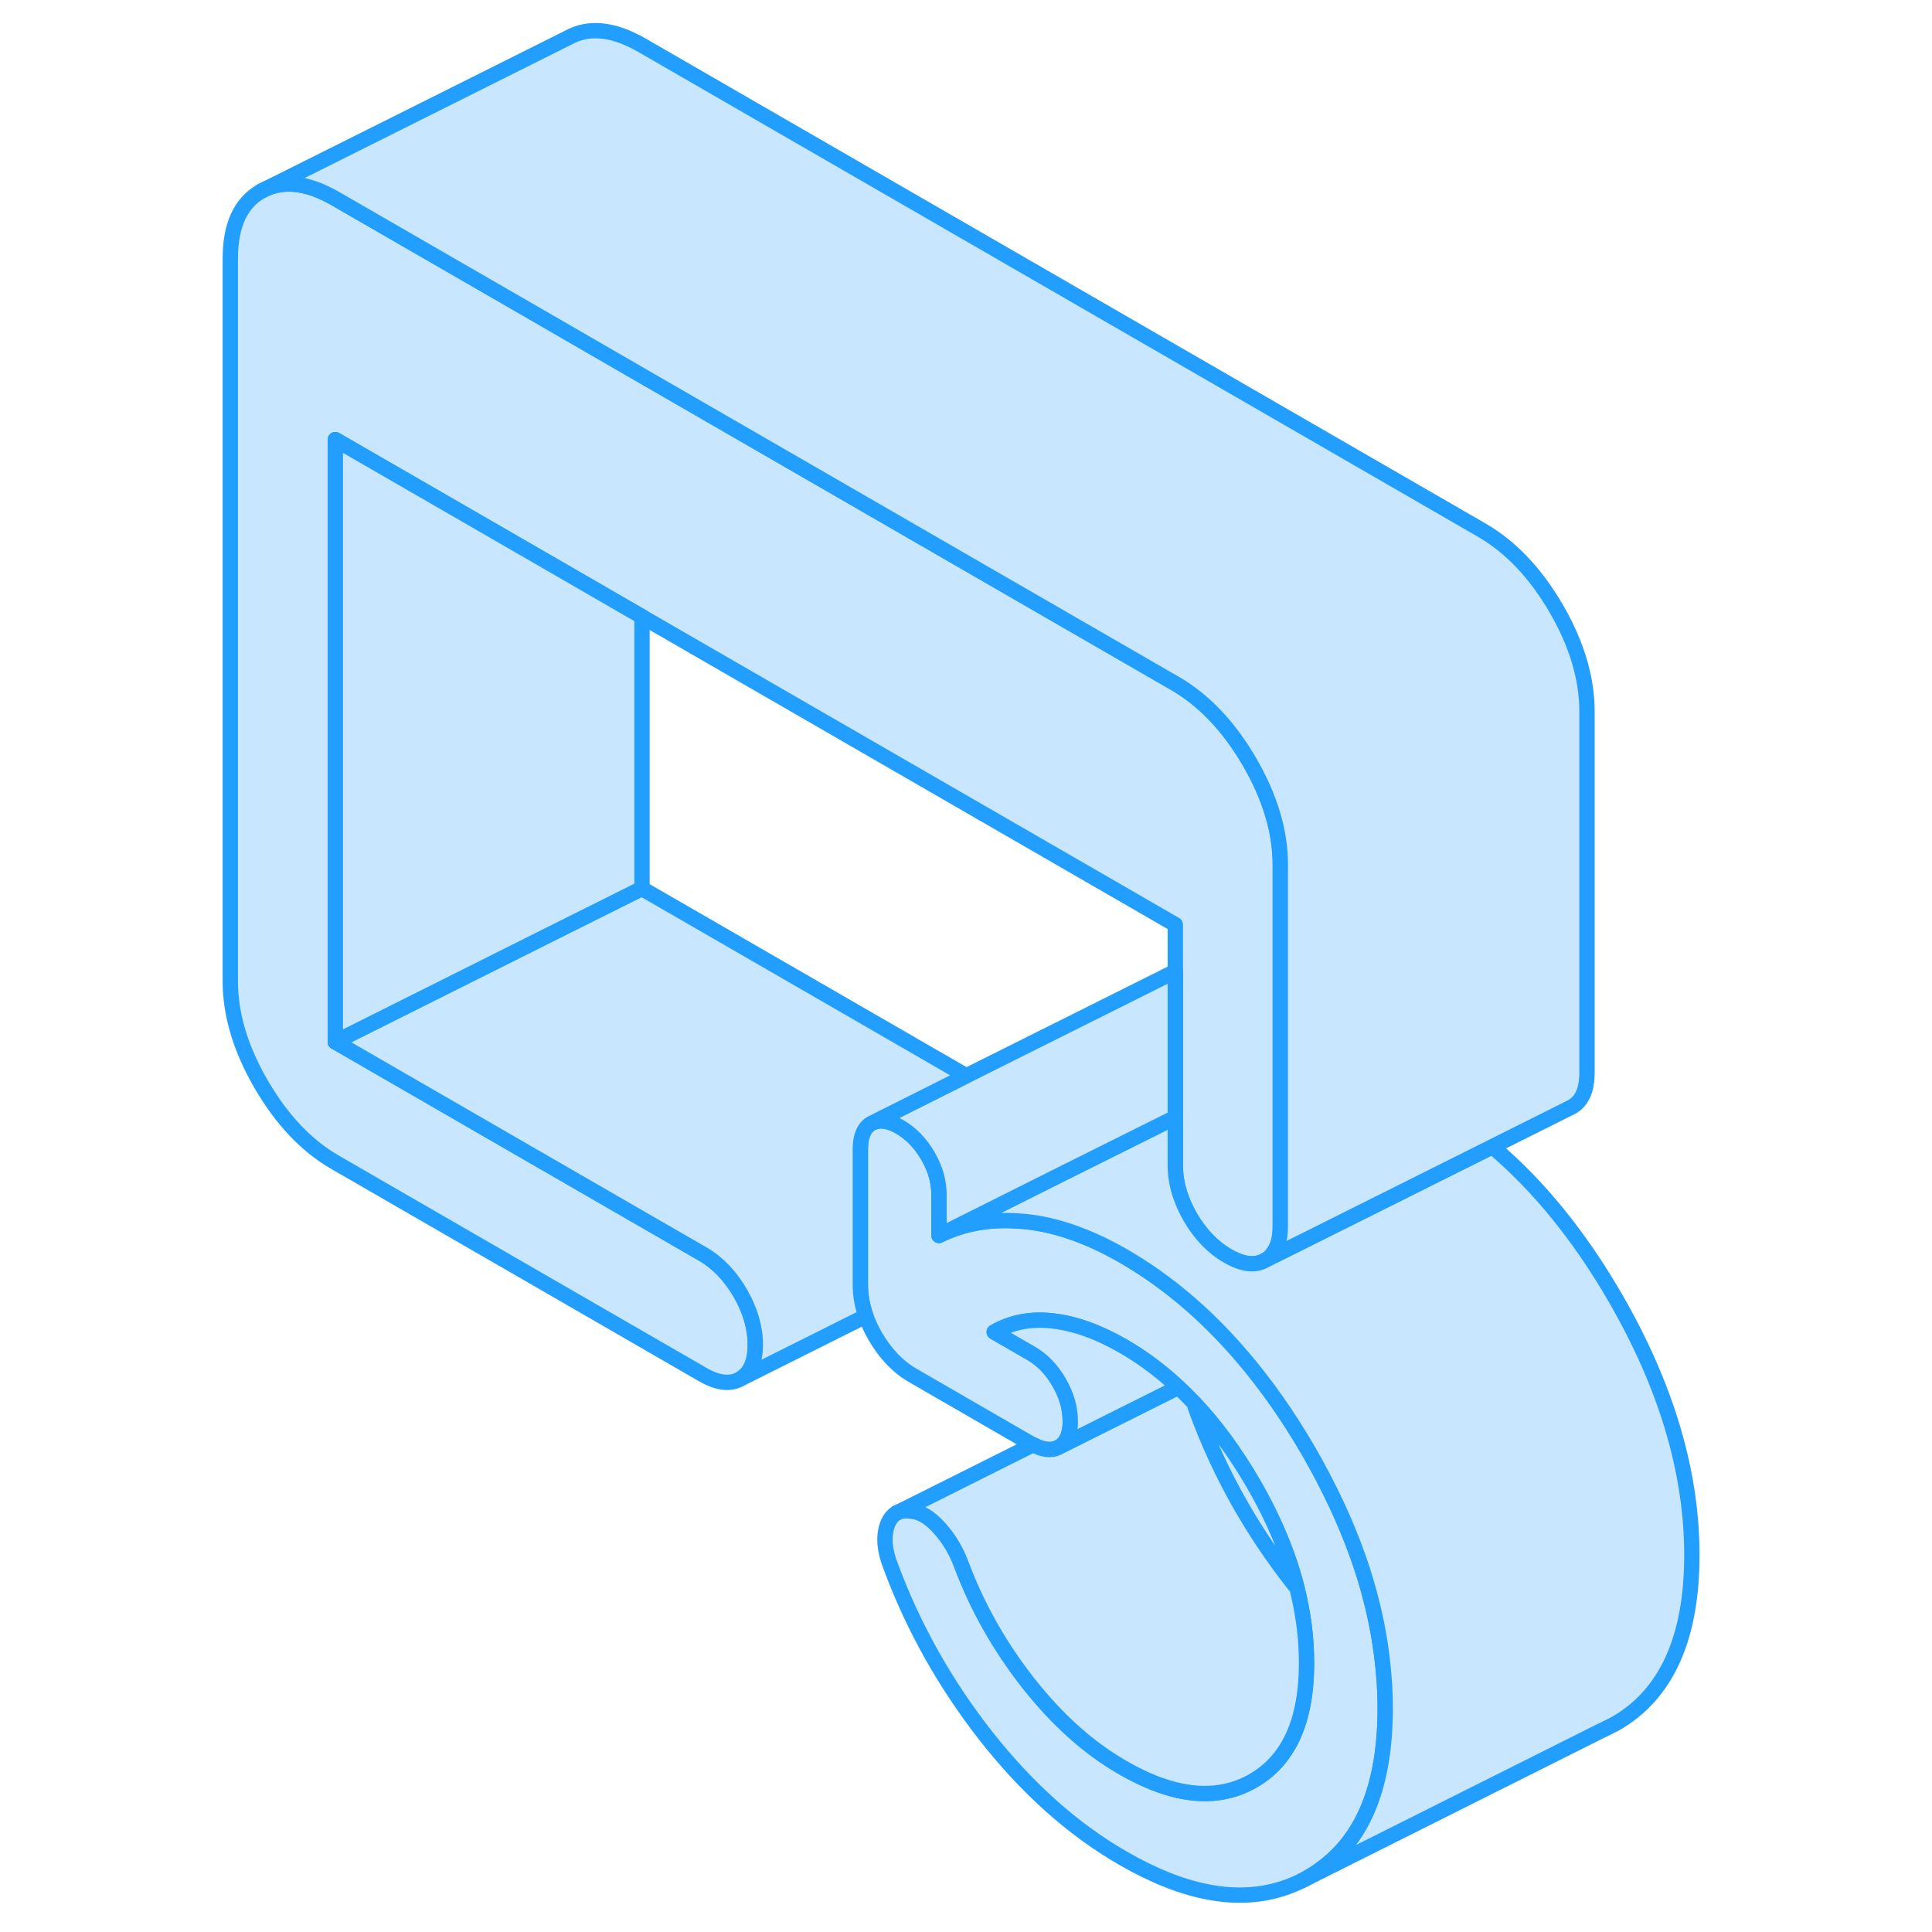 <svg width="48" height="48" viewBox="0 0 100 126" fill="#c8e7ff" xmlns="http://www.w3.org/2000/svg" stroke-width="1px" stroke-linecap="round" stroke-linejoin="round"><path d="M77.339 111.421C77.339 116.431 75.919 119.931 73.089 121.931C72.849 122.111 72.599 122.271 72.339 122.421C72.189 122.511 72.039 122.591 71.889 122.661L71.709 122.751C71.309 122.931 70.909 123.091 70.499 123.211C67.549 124.111 64.119 123.431 60.229 121.181C56.969 119.301 54.009 116.651 51.319 113.241C48.639 109.821 46.559 106.121 45.079 102.121C44.679 101.101 44.609 100.221 44.859 99.491C44.999 99.081 45.219 98.811 45.499 98.661C45.739 98.531 46.029 98.491 46.359 98.541C46.989 98.571 47.619 98.931 48.239 99.621C48.869 100.311 49.359 101.121 49.699 102.041C50.729 104.791 52.179 107.361 54.059 109.761C55.949 112.161 57.999 114.001 60.229 115.281C63.539 117.191 66.359 117.481 68.699 116.151C71.039 114.821 72.209 112.251 72.209 108.451C72.209 106.841 71.999 105.201 71.579 103.551C71.009 101.311 70.049 99.021 68.699 96.701C67.539 94.711 66.269 92.971 64.879 91.501C64.539 91.141 64.199 90.801 63.849 90.481C63.619 90.261 63.379 90.051 63.139 89.841C62.209 89.051 61.239 88.361 60.229 87.781C58.629 86.861 57.119 86.321 55.689 86.151C54.259 85.981 52.979 86.221 51.839 86.871L54.229 88.251C54.979 88.681 55.589 89.311 56.069 90.151C56.559 90.991 56.799 91.831 56.799 92.681C56.799 92.791 56.799 92.901 56.789 93.011C56.729 93.681 56.489 94.141 56.069 94.371C55.619 94.631 55.059 94.581 54.369 94.221C54.329 94.201 54.279 94.181 54.229 94.151L46.529 89.701C45.559 89.141 44.749 88.291 44.089 87.161C43.829 86.721 43.629 86.271 43.469 85.831C43.229 85.151 43.109 84.471 43.109 83.791V74.951C43.109 74.621 43.149 74.331 43.219 74.091C43.329 73.711 43.539 73.431 43.829 73.261L43.979 73.191C44.439 73.011 44.999 73.101 45.679 73.491C46.419 73.921 47.029 74.551 47.519 75.391C47.809 75.901 48.019 76.411 48.129 76.931C48.199 77.261 48.239 77.591 48.239 77.921V80.571C49.609 79.901 51.119 79.571 52.759 79.601C53.099 79.611 53.449 79.631 53.809 79.661C54.309 79.711 54.809 79.791 55.319 79.901C56.909 80.261 58.539 80.921 60.229 81.891C63.059 83.521 65.639 85.701 67.969 88.421C69.539 90.251 70.999 92.321 72.339 94.631C73.669 96.941 74.749 99.231 75.549 101.491C76.469 104.081 77.029 106.641 77.239 109.171C77.309 109.921 77.339 110.671 77.339 111.421Z" stroke="#229EFF" stroke-linejoin="round"/><path d="M70.499 56.391V79.961C70.499 80.721 70.35 81.311 70.029 81.721C69.9 81.921 69.719 82.071 69.51 82.191C68.859 82.571 68.04 82.471 67.07 81.911C66.1 81.351 65.29 80.511 64.629 79.381C64.04 78.351 63.709 77.331 63.66 76.321C63.65 76.211 63.65 76.111 63.65 76.011V60.301L28.869 40.221L22.02 36.261L8.87 28.671V67.951L32.84 81.791C33.809 82.351 34.62 83.201 35.279 84.331C35.929 85.461 36.26 86.581 36.26 87.701C36.26 88.821 35.929 89.551 35.279 89.931C34.62 90.301 33.809 90.211 32.84 89.651L8.87 75.811C6.99 74.731 5.38 73.031 4.03 70.711C2.69 68.401 2.02 66.161 2.02 64.001V16.861C2.02 14.701 2.69 13.231 4.03 12.471C5.38 11.711 6.99 11.871 8.87 12.951L22.02 20.541L28.869 24.501L63.65 44.581C65.529 45.671 67.139 47.371 68.49 49.681C69.829 51.991 70.499 54.231 70.499 56.391Z" stroke="#229EFF" stroke-linejoin="round"/><path d="M68.709 96.701C67.549 94.711 66.279 92.971 64.889 91.501C64.939 91.701 65.009 91.911 65.089 92.121C66.569 96.121 68.649 99.821 71.329 103.241C71.409 103.341 71.489 103.451 71.589 103.551C71.019 101.311 70.059 99.021 68.709 96.701Z" stroke="#229EFF" stroke-linejoin="round"/><path d="M97.339 101.421C97.339 106.851 95.669 110.521 92.339 112.421L91.519 112.831L91.409 112.881L71.889 122.661C72.039 122.591 72.189 122.511 72.339 122.421C72.599 122.271 72.849 122.111 73.089 121.931C75.919 119.931 77.339 116.431 77.339 111.421C77.339 110.671 77.309 109.921 77.239 109.171C77.029 106.641 76.469 104.081 75.549 101.491C74.749 99.231 73.669 96.941 72.339 94.631C70.999 92.321 69.539 90.251 67.969 88.421C65.639 85.701 63.059 83.521 60.229 81.891C58.539 80.921 56.909 80.261 55.319 79.901C54.809 79.791 54.309 79.711 53.809 79.661C53.449 79.631 53.099 79.611 52.759 79.601C51.119 79.571 49.609 79.901 48.239 80.571L51.559 78.911L56.149 76.611L63.109 73.141L63.649 72.871V76.011C63.649 76.111 63.649 76.211 63.659 76.311C63.709 77.331 64.039 78.351 64.629 79.381C65.289 80.511 66.099 81.351 67.069 81.911C68.039 82.471 68.859 82.571 69.509 82.191L70.219 81.831L75.409 79.241L84.329 74.781C87.339 77.321 90.009 80.611 92.339 84.631C95.669 90.391 97.339 95.981 97.339 101.421Z" stroke="#229EFF" stroke-linejoin="round"/><path d="M63.65 63.351V72.871L63.109 73.141L56.15 76.611L51.559 78.911L48.239 80.571V77.921C48.239 77.591 48.2 77.261 48.13 76.931C48.02 76.411 47.809 75.901 47.52 75.391C47.029 74.551 46.419 73.921 45.679 73.491C44.999 73.101 44.44 73.011 43.98 73.191L50.02 70.161L63.65 63.351Z" stroke="#229EFF" stroke-linejoin="round"/><path d="M28.869 40.221V57.951L23.879 60.441L8.869 67.951V28.671L22.019 36.261L28.869 40.221Z" stroke="#229EFF" stroke-linejoin="round"/><path d="M90.499 46.391V69.961C90.499 71.081 90.169 71.821 89.509 72.191L89.309 72.291L75.409 79.241L70.219 81.831L70.029 81.721C70.349 81.311 70.499 80.721 70.499 79.961V56.391C70.499 54.231 69.829 51.991 68.489 49.681C67.139 47.371 65.529 45.671 63.649 44.581L28.869 24.501L22.019 20.541L8.869 12.951C6.989 11.871 5.379 11.711 4.029 12.471L24.029 2.471C25.379 1.711 26.989 1.871 28.869 2.951L83.649 34.581C85.529 35.671 87.139 37.371 88.489 39.681C89.829 41.991 90.499 44.231 90.499 46.391Z" stroke="#229EFF" stroke-linejoin="round"/><path d="M50.019 70.161L43.979 73.191L43.829 73.261C43.539 73.431 43.329 73.711 43.219 74.091C43.149 74.331 43.109 74.621 43.109 74.951V83.791C43.109 84.471 43.229 85.151 43.469 85.831L35.279 89.931C35.929 89.551 36.259 88.811 36.259 87.701C36.259 86.591 35.929 85.461 35.279 84.331C34.619 83.201 33.809 82.351 32.839 81.791L8.869 67.951L23.879 60.441L28.869 57.951L50.019 70.161Z" stroke="#229EFF" stroke-linejoin="round"/><path d="M56.79 93.011C56.8 92.901 56.8 92.791 56.8 92.681C56.8 91.831 56.56 90.991 56.07 90.151C55.59 89.311 54.98 88.681 54.23 88.251L51.84 86.871C52.98 86.221 54.26 85.981 55.69 86.151C57.12 86.321 58.63 86.861 60.23 87.781C61.24 88.361 62.21 89.051 63.14 89.841C63.38 90.051 63.62 90.261 63.85 90.481L56.07 94.371C56.49 94.141 56.73 93.681 56.79 93.011Z" stroke="#229EFF" stroke-linejoin="round"/><path d="M72.21 108.451C72.21 112.251 71.04 114.821 68.7 116.151C66.36 117.481 63.54 117.191 60.23 115.281C58 114.001 55.95 112.161 54.06 109.761C52.18 107.361 50.73 104.791 49.7 102.041C49.36 101.121 48.87 100.311 48.24 99.621C47.62 98.931 46.99 98.571 46.36 98.541C46.03 98.491 45.74 98.531 45.5 98.661L54.37 94.221C55.06 94.581 55.62 94.631 56.07 94.371L63.85 90.481C64.2 90.801 64.54 91.141 64.88 91.501C64.93 91.701 65 91.911 65.08 92.121C66.56 96.121 68.64 99.821 71.32 103.241C71.4 103.341 71.48 103.451 71.58 103.551C72 105.201 72.21 106.841 72.21 108.451Z" stroke="#229EFF" stroke-linejoin="round"/><path d="M45.5 98.661L45.47 98.671" stroke="#229EFF" stroke-linejoin="round"/></svg>